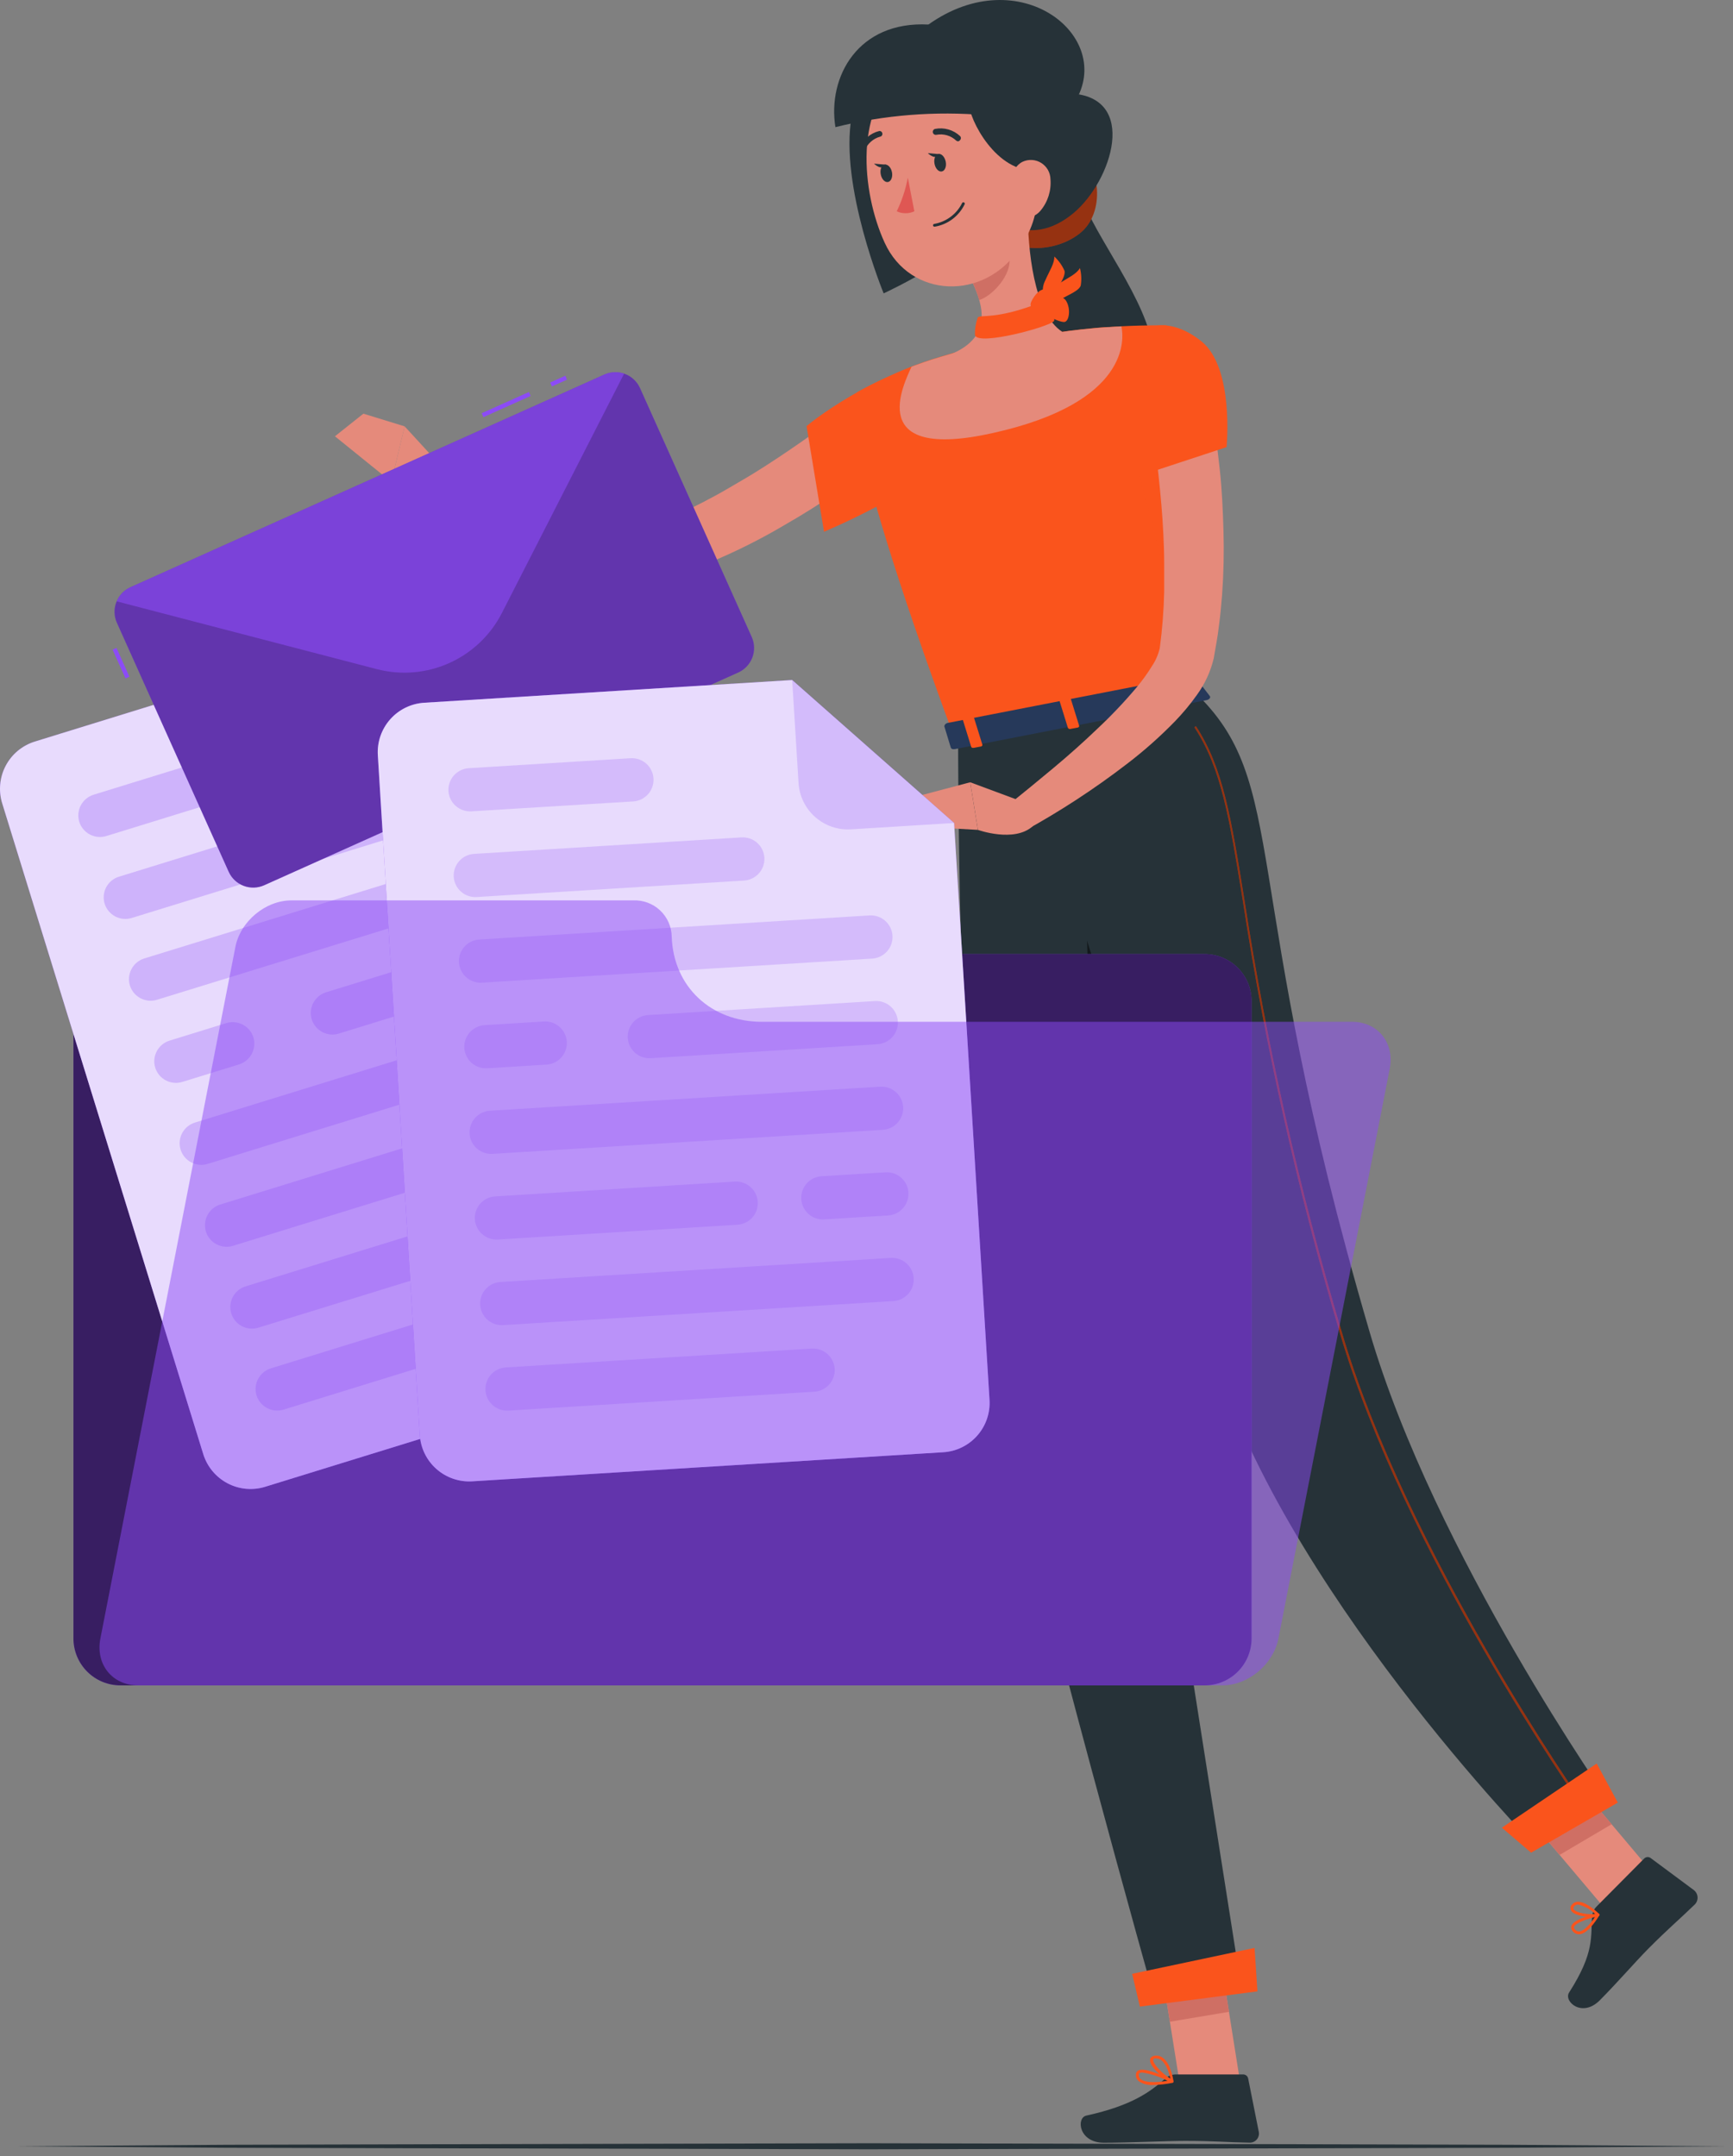 <svg width="135" height="168" viewBox="0 0 135 168" fill="none" xmlns="http://www.w3.org/2000/svg">
<rect x="0" y="0" width="135" height="168" fill="#808080" stroke="none"/>
<path d="M84.318 15.439C85.157 18.25 89.484 23.513 89.826 27.343C90.167 31.172 82.789 37.298 82.789 37.298C82.789 37.298 77.275 18.862 80.728 16.71C84.18 14.558 84.318 15.439 84.318 15.439Z" fill="#263238"/>
<path d="M69.166 35.356C67.859 36.447 66.577 37.364 65.24 38.305C63.904 39.245 62.525 40.103 61.123 40.906C59.715 41.739 58.265 42.497 56.777 43.177C56.022 43.519 55.273 43.855 54.494 44.148C54.11 44.304 53.721 44.454 53.325 44.586L52.126 45.005C51.101 45.292 50.029 45.369 48.974 45.233C48.092 45.13 47.218 44.962 46.361 44.73C44.762 44.287 43.198 43.73 41.68 43.063C38.732 41.777 35.889 40.264 33.175 38.538L34.296 36.453C35.71 37.052 37.161 37.651 38.599 38.173C40.038 38.694 41.488 39.246 42.938 39.695C44.352 40.158 45.794 40.535 47.254 40.822C47.924 40.953 48.603 41.035 49.285 41.068C49.794 41.107 50.306 41.054 50.796 40.912C52.163 40.389 53.5 39.788 54.8 39.114C55.465 38.766 56.124 38.413 56.771 38.029C57.419 37.645 58.078 37.274 58.719 36.878C60.008 36.081 61.267 35.236 62.513 34.367C63.76 33.498 65 32.569 66.109 31.688L69.166 35.356Z" fill="#E58A7B"/>
<path d="M72.33 28.973C70.844 27.81 64.695 31.616 62.831 33.204L64.191 41.433C64.191 41.433 73.032 37.729 73.559 35.2C74.116 32.557 73.439 29.86 72.33 28.973Z" fill="#FA541C"/>
<path d="M93.014 53.876L74.35 57.514C64.707 31.4 66.805 30.543 66.805 30.543C68.161 29.798 69.562 29.137 71 28.565L71.252 28.469C72.45 28.032 72.69 27.966 74.284 27.498C77.029 26.845 79.589 26.3 82.759 25.85L83.359 25.766C83.958 25.694 84.503 25.634 85.055 25.581C85.426 25.538 85.798 25.515 86.151 25.491L87.35 25.425C89.4 25.323 90.868 25.353 90.868 25.353C90.299 41.661 91.222 46.342 93.014 53.876Z" fill="#FA541C"/>
<path d="M78.396 17.315C77.197 19.299 81.543 20.216 84.114 18.184C86.169 16.554 85.684 12.79 83.922 11.915C82.16 11.04 78.396 17.315 78.396 17.315Z" fill="#FA541C"/>
<path opacity="0.4" d="M78.396 17.315C77.197 19.299 81.543 20.216 84.114 18.184C86.169 16.554 85.684 12.79 83.922 11.915C82.16 11.04 78.396 17.315 78.396 17.315Z" fill="black"/>
<path d="M96.562 161.963L91.893 162.31L90.185 151.564L94.854 151.216L96.562 161.963Z" fill="#E58A7B"/>
<path d="M129.586 146.943L125.625 149.436L118.57 141.069L122.532 138.57L129.586 146.943Z" fill="#E58A7B"/>
<path d="M90.185 151.564L91.132 157.533L95.735 156.76L94.86 151.222L90.185 151.564Z" fill="#CF6F64"/>
<path d="M122.538 138.576L118.57 141.069L121.495 144.533L125.547 142.142L122.538 138.576Z" fill="#CF6F64"/>
<path d="M74.638 57.514C74.638 57.514 74.572 94.566 77.599 108.518C80.751 123.035 90.023 156.059 90.023 156.059L96.748 155.19C96.748 155.19 91.492 121.83 89.25 107.404C86.811 91.683 88.309 54.853 88.309 54.853L74.638 57.514Z" fill="#263238"/>
<path opacity="0.5" d="M87.889 71.275L84.593 67.99C84.719 82.225 85.516 89.255 88.255 96.915C87.824 88.818 87.788 79.24 87.889 71.275Z" fill="black"/>
<path d="M79.277 56.555C79.277 56.555 89.328 87.176 94.315 104.814C99.577 123.424 119.751 144.006 119.751 144.006L125.541 140.662C125.541 140.662 111.756 121.123 106.685 103.76C96.376 68.512 100.614 61.044 93.008 53.876L79.277 56.555Z" fill="#263238"/>
<path d="M71.378 6.503C74.051 7.396 76.478 14.031 76.58 16.644C76.682 19.257 68.836 22.859 68.836 22.859C68.836 22.859 65.378 14.468 66.343 9.074C66.763 6.731 71.378 6.503 71.378 6.503Z" fill="#263238"/>
<path d="M34.691 36.674L31.521 33.222L30.484 37.549C30.484 37.549 32.737 39.539 34.559 38.856L34.691 36.674Z" fill="#E58A7B"/>
<path d="M28.308 32.233L26.091 33.995L30.484 37.549L31.521 33.222L28.308 32.233Z" fill="#E58A7B"/>
<path d="M124.384 148.543L128.088 144.809C128.152 144.745 128.237 144.707 128.327 144.7C128.417 144.693 128.507 144.719 128.58 144.773L131.954 147.278C132.037 147.344 132.106 147.426 132.155 147.521C132.205 147.615 132.233 147.718 132.239 147.824C132.246 147.93 132.229 148.036 132.191 148.135C132.154 148.234 132.095 148.324 132.02 148.399C130.701 149.676 130.006 150.227 128.376 151.869C127.375 152.882 126.014 154.459 124.63 155.855C123.245 157.252 121.789 155.951 122.232 155.256C124.252 152.097 123.893 150.916 124.03 149.31C124.051 149.02 124.177 148.747 124.384 148.543Z" fill="#263238"/>
<path d="M91.582 161.639H96.844C96.936 161.639 97.026 161.671 97.097 161.73C97.168 161.789 97.217 161.871 97.233 161.962L98.061 166.122C98.079 166.224 98.075 166.329 98.048 166.43C98.021 166.53 97.973 166.624 97.906 166.703C97.839 166.783 97.755 166.847 97.66 166.89C97.566 166.934 97.463 166.956 97.359 166.955C95.519 166.925 94.632 166.817 92.319 166.817C90.898 166.817 87.961 166.961 85.996 166.961C84.03 166.961 83.82 165.019 84.629 164.845C88.225 164.054 89.634 162.969 90.814 161.927C91.028 161.743 91.3 161.642 91.582 161.639Z" fill="#263238"/>
<path d="M134.32 167.238L117.654 167.353L100.99 167.395L67.66 167.472L34.33 167.395L17.666 167.353L1 167.238L17.666 167.119L34.33 167.076L67.66 167L100.99 167.076L117.654 167.119L134.32 167.238Z" fill="#263238"/>
<g style="mix-blend-mode:multiply" opacity="0.27">
<path d="M91.474 34.804L88.597 36.518L91.917 49.003C91.192 45.221 91.516 41.068 91.474 34.804Z" fill="#FA541C"/>
</g>
<path d="M75.123 15.313C77.167 17.022 80.134 19.509 83.628 16.602C86.625 14.097 88.723 7.522 83.347 7.282C80.535 7.156 75.123 15.313 75.123 15.313Z" fill="#263238"/>
<path d="M80.062 16.482C80.062 19.311 80.5 24.412 82.759 25.862C82.759 25.862 82.555 28.775 77.485 29.758C71.917 30.843 74.284 27.51 74.284 27.51C77.185 26.192 76.682 23.95 75.723 21.936L80.062 16.482Z" fill="#E58A7B"/>
<path d="M78.294 18.706L75.729 21.936C75.954 22.403 76.138 22.888 76.28 23.387C77.407 22.991 78.756 21.409 78.642 20.168C78.617 19.663 78.499 19.168 78.294 18.706Z" fill="#CF6F64"/>
<path d="M80.332 9.985C80.931 14.594 81.297 16.53 79.451 19.317C76.676 23.513 70.886 23.243 68.914 18.91C67.116 15.008 66.445 8.121 70.545 5.454C71.446 4.858 72.485 4.501 73.563 4.42C74.641 4.338 75.722 4.534 76.703 4.988C77.684 5.442 78.532 6.14 79.168 7.014C79.803 7.889 80.204 8.912 80.332 9.985Z" fill="#E58A7B"/>
<path d="M72.325 1.912C69.208 4.124 75.459 4.777 75.465 7.983C75.465 9.308 77.641 13.509 80.734 13.27L83.73 7.948C86.883 2.853 79.433 -3.14 72.325 1.912Z" fill="#263238"/>
<path d="M72.325 1.912C66.841 1.624 64.449 5.988 65.078 9.907C68.904 8.954 72.861 8.64 76.79 8.978C84.305 9.746 72.325 1.912 72.325 1.912Z" fill="#263238"/>
<path d="M81.83 13.959C81.906 14.854 81.624 15.742 81.045 16.428C80.272 17.333 79.247 16.8 78.887 15.727C78.582 14.756 78.618 13.12 79.66 12.605C79.891 12.498 80.144 12.45 80.397 12.466C80.651 12.482 80.896 12.561 81.111 12.695C81.327 12.83 81.505 13.016 81.631 13.236C81.756 13.457 81.825 13.705 81.83 13.959Z" fill="#E58A7B"/>
<path d="M73.673 12.604C73.745 12.976 73.607 13.312 73.367 13.36C73.128 13.408 72.87 13.144 72.798 12.76C72.726 12.377 72.864 12.047 73.104 11.999C73.343 11.951 73.601 12.233 73.673 12.604Z" fill="#263238"/>
<path d="M69.484 13.42C69.555 13.791 69.418 14.133 69.178 14.181C68.938 14.229 68.68 13.965 68.609 13.582C68.537 13.198 68.674 12.868 68.914 12.826C69.154 12.784 69.412 13.042 69.484 13.42Z" fill="#263238"/>
<path d="M69.028 12.832L68.087 12.754C68.087 12.754 68.68 13.36 69.028 12.832Z" fill="#263238"/>
<path d="M70.718 13.845C70.55 14.753 70.259 15.634 69.855 16.464C70.07 16.564 70.304 16.616 70.541 16.616C70.778 16.616 71.013 16.564 71.228 16.464L70.718 13.845Z" fill="#DF5753"/>
<path d="M72.792 17.663C72.766 17.663 72.741 17.654 72.721 17.638C72.701 17.622 72.688 17.599 72.684 17.573C72.681 17.559 72.682 17.544 72.685 17.53C72.688 17.516 72.694 17.503 72.702 17.491C72.711 17.479 72.721 17.47 72.734 17.462C72.746 17.454 72.76 17.449 72.774 17.447C73.237 17.367 73.675 17.178 74.052 16.897C74.429 16.616 74.734 16.25 74.944 15.829C74.949 15.816 74.957 15.803 74.967 15.793C74.978 15.783 74.99 15.775 75.003 15.769C75.016 15.764 75.031 15.761 75.045 15.761C75.06 15.761 75.074 15.764 75.087 15.769C75.101 15.774 75.113 15.783 75.123 15.793C75.133 15.803 75.142 15.815 75.147 15.829C75.153 15.842 75.156 15.856 75.156 15.871C75.156 15.885 75.153 15.899 75.147 15.913C74.928 16.37 74.601 16.768 74.196 17.073C73.79 17.378 73.317 17.58 72.816 17.663H72.792Z" fill="#263238"/>
<path d="M74.638 11.01C74.583 11.011 74.53 10.992 74.488 10.956C74.287 10.765 74.042 10.623 73.776 10.544C73.509 10.465 73.227 10.45 72.954 10.501C72.893 10.516 72.829 10.506 72.776 10.474C72.723 10.442 72.684 10.39 72.669 10.33C72.654 10.27 72.663 10.206 72.696 10.152C72.728 10.099 72.779 10.06 72.84 10.045C73.186 9.977 73.542 9.992 73.881 10.089C74.22 10.186 74.531 10.362 74.788 10.603C74.829 10.644 74.852 10.7 74.852 10.758C74.852 10.817 74.829 10.873 74.788 10.914C74.771 10.94 74.749 10.962 74.723 10.979C74.697 10.995 74.668 11.006 74.638 11.01Z" fill="#263238"/>
<path d="M67.164 11.843C67.136 11.85 67.108 11.85 67.08 11.843C67.053 11.832 67.028 11.816 67.007 11.795C66.986 11.774 66.969 11.749 66.958 11.722C66.947 11.694 66.942 11.665 66.942 11.636C66.942 11.606 66.948 11.577 66.96 11.55C67.088 11.222 67.292 10.929 67.556 10.697C67.82 10.464 68.135 10.298 68.477 10.213C68.505 10.207 68.535 10.207 68.564 10.213C68.593 10.219 68.62 10.23 68.644 10.247C68.668 10.264 68.689 10.286 68.704 10.311C68.72 10.336 68.73 10.364 68.734 10.393C68.74 10.421 68.741 10.451 68.735 10.479C68.73 10.508 68.718 10.535 68.702 10.559C68.686 10.583 68.665 10.603 68.641 10.619C68.616 10.635 68.589 10.646 68.561 10.651C68.291 10.724 68.043 10.859 67.835 11.046C67.626 11.232 67.465 11.464 67.362 11.723C67.343 11.759 67.314 11.789 67.279 11.81C67.245 11.832 67.205 11.843 67.164 11.843Z" fill="#263238"/>
<path d="M122.994 150.719C122.891 150.716 122.79 150.688 122.701 150.638C122.611 150.588 122.535 150.517 122.478 150.431C122.436 150.38 122.407 150.319 122.396 150.254C122.384 150.189 122.39 150.122 122.412 150.059C122.622 149.496 124.276 149.136 124.462 149.094C124.484 149.091 124.506 149.093 124.526 149.102C124.546 149.11 124.564 149.124 124.576 149.142C124.589 149.16 124.596 149.181 124.596 149.202C124.596 149.224 124.589 149.245 124.576 149.262C124.252 149.796 123.617 150.689 123.024 150.719H122.994ZM124.246 149.37C123.593 149.538 122.73 149.838 122.622 150.137C122.612 150.165 122.609 150.195 122.616 150.224C122.622 150.252 122.637 150.279 122.658 150.299C122.695 150.361 122.748 150.412 122.811 150.447C122.874 150.481 122.946 150.499 123.018 150.497C123.335 150.479 123.785 150.065 124.246 149.37Z" fill="#FA541C"/>
<path d="M123.976 149.37C123.377 149.37 122.628 149.22 122.406 148.897C122.357 148.823 122.334 148.735 122.342 148.647C122.349 148.558 122.387 148.475 122.448 148.411C122.501 148.344 122.567 148.289 122.642 148.25C122.718 148.211 122.801 148.188 122.886 148.183H122.933C123.605 148.183 124.528 149.088 124.564 149.124C124.578 149.138 124.589 149.155 124.594 149.174C124.599 149.193 124.599 149.213 124.594 149.232C124.588 149.251 124.578 149.268 124.565 149.281C124.551 149.295 124.534 149.305 124.516 149.31C124.339 149.353 124.158 149.373 123.976 149.37ZM122.933 148.405H122.898C122.844 148.407 122.791 148.421 122.743 148.446C122.696 148.471 122.654 148.506 122.622 148.549C122.538 148.663 122.562 148.729 122.592 148.771C122.772 149.046 123.689 149.202 124.252 149.136C123.893 148.77 123.435 148.516 122.933 148.405Z" fill="#FA541C"/>
<path d="M89.861 162.46C89.458 162.496 89.055 162.394 88.716 162.172C88.636 162.11 88.574 162.028 88.534 161.935C88.494 161.842 88.478 161.74 88.489 161.639C88.488 161.579 88.504 161.519 88.533 161.467C88.562 161.414 88.605 161.37 88.656 161.339C89.208 161.016 91.138 161.974 91.354 162.082C91.374 162.093 91.391 162.11 91.401 162.13C91.412 162.15 91.416 162.173 91.413 162.196C91.411 162.219 91.401 162.24 91.386 162.257C91.371 162.274 91.352 162.286 91.33 162.292C90.846 162.393 90.355 162.45 89.861 162.46ZM88.974 161.489C88.904 161.485 88.833 161.499 88.77 161.531C88.75 161.542 88.734 161.558 88.723 161.579C88.712 161.599 88.708 161.622 88.71 161.645C88.704 161.712 88.715 161.78 88.741 161.843C88.767 161.906 88.808 161.961 88.86 162.004C89.16 162.262 89.933 162.304 90.952 162.136C90.333 161.812 89.665 161.593 88.974 161.489Z" fill="#FA541C"/>
<path d="M91.306 162.28H91.264C90.665 162.022 89.508 161.004 89.592 160.482C89.592 160.362 89.7 160.206 89.999 160.176H90.089C91.132 160.176 91.402 162.082 91.414 162.166C91.416 162.186 91.414 162.207 91.407 162.226C91.399 162.244 91.387 162.261 91.372 162.274C91.351 162.282 91.328 162.284 91.306 162.28ZM90.107 160.386H90.041C89.85 160.386 89.838 160.476 89.838 160.5C89.79 160.818 90.581 161.615 91.18 161.969C91.06 161.501 90.754 160.398 90.083 160.398L90.107 160.386Z" fill="#FA541C"/>
<path d="M73.218 12.017L72.277 11.933C72.277 11.933 72.87 12.544 73.218 12.017Z" fill="#263238"/>
<path d="M77.335 33.743C67.308 35.979 70.407 29.914 71.006 28.577L71.258 28.481C72.456 28.044 72.696 27.978 74.29 27.51C77.072 26.759 79.904 26.209 82.765 25.862L83.365 25.778C83.964 25.7 84.509 25.64 85.061 25.592C85.432 25.55 85.804 25.526 86.157 25.503L87.356 25.43C87.56 26.366 88.057 31.364 77.335 33.743Z" fill="#E58A7B"/>
<path d="M93.074 52.725L94.243 54.235C94.332 54.349 94.207 54.511 93.991 54.553L74.416 58.365C74.248 58.401 74.092 58.365 74.062 58.239L73.565 56.603C73.565 56.489 73.661 56.363 73.841 56.327L92.744 52.647C92.801 52.63 92.861 52.629 92.919 52.642C92.977 52.656 93.03 52.684 93.074 52.725Z" fill="#26395A"/>
<path d="M90.946 55.332L91.456 55.236C91.558 55.236 91.624 55.152 91.606 55.086L90.946 52.965C90.946 52.899 90.826 52.869 90.725 52.887L90.221 52.983C90.119 52.983 90.053 53.073 90.071 53.133L90.731 55.26C90.749 55.32 90.85 55.356 90.946 55.332Z" fill="#FA541C"/>
<path d="M79.481 62.404L75.579 60.954L76.178 64.664C76.178 64.664 79.007 65.683 80.452 64.376L79.481 62.404Z" fill="#E58A7B"/>
<path d="M71.863 61.937L70.934 64.37L76.178 64.664L75.579 60.954L71.863 61.937Z" fill="#E58A7B"/>
<path d="M75.873 58.269L76.382 58.173C76.478 58.173 76.55 58.089 76.526 58.023L75.867 55.901C75.867 55.836 75.753 55.806 75.651 55.824L75.141 55.919C75.04 55.919 74.974 56.009 74.998 56.069L75.657 58.197C75.675 58.257 75.771 58.293 75.873 58.269Z" fill="#FA541C"/>
<path d="M83.412 56.794L83.916 56.699C84.018 56.699 84.084 56.615 84.066 56.549L83.406 54.427C83.406 54.361 83.286 54.331 83.184 54.349L82.681 54.445C82.579 54.445 82.513 54.535 82.531 54.595L83.191 56.723C83.214 56.757 83.249 56.783 83.289 56.796C83.329 56.809 83.373 56.809 83.412 56.794Z" fill="#FA541C"/>
<path d="M81.279 23.483C81.704 23.321 82.238 24.819 82.106 25.011C81.8 25.449 76.202 26.977 75.95 26.12C75.935 25.655 76.006 25.192 76.16 24.753C76.322 24.466 77.563 24.993 81.279 23.483Z" fill="#FA541C"/>
<path d="M80.332 23.519C80.547 23.021 81.165 22.224 81.704 22.68C82.244 23.135 82.471 24.118 82.118 24.28C81.764 24.442 79.96 24.352 80.332 23.519Z" fill="#FA541C"/>
<path d="M81.477 23.776C81.848 23.381 82.675 22.835 83.053 23.447C83.43 24.058 83.293 25.059 82.909 25.089C82.525 25.119 80.847 24.43 81.477 23.776Z" fill="#FA541C"/>
<path d="M81.68 23.686C81.65 23.368 81.713 23.047 81.861 22.763C82.008 22.479 82.235 22.244 82.513 22.086C83.197 21.643 83.862 21.355 84.126 20.887C84.239 21.326 84.262 21.783 84.192 22.23C84.054 22.871 81.926 23.363 82.07 23.92L81.68 23.686Z" fill="#FA541C"/>
<path d="M81.59 23.656C81.392 23.405 81.27 23.101 81.241 22.782C81.211 22.463 81.274 22.142 81.422 21.858C81.746 21.115 82.154 20.516 82.13 19.988C82.463 20.295 82.73 20.666 82.915 21.079C83.143 21.679 81.626 23.255 82.052 23.65L81.59 23.656Z" fill="#FA541C"/>
<path d="M123.275 140.74C123.263 140.739 123.251 140.736 123.241 140.729C123.23 140.723 123.221 140.714 123.215 140.704C123.077 140.512 109.376 120.961 104.354 103.784C101.076 92.765 98.557 81.535 96.814 70.172C95.777 63.771 95.148 59.905 93.086 56.735C93.072 56.72 93.064 56.701 93.064 56.681C93.064 56.661 93.072 56.641 93.086 56.627C93.1 56.614 93.118 56.608 93.137 56.608C93.156 56.608 93.174 56.614 93.188 56.627C95.274 59.827 95.903 63.705 96.94 70.124C98.691 81.471 101.214 92.685 104.492 103.688C109.508 120.841 123.197 140.368 123.335 140.566C123.346 140.58 123.352 140.598 123.352 140.617C123.352 140.635 123.346 140.653 123.335 140.668C123.334 140.684 123.328 140.701 123.317 140.714C123.306 140.727 123.292 140.736 123.275 140.74Z" fill="#FA541C"/>
<path opacity="0.4" d="M123.275 140.74C123.263 140.739 123.251 140.736 123.241 140.729C123.23 140.723 123.221 140.714 123.215 140.704C123.077 140.512 109.376 120.961 104.354 103.784C101.076 92.765 98.557 81.535 96.814 70.172C95.777 63.771 95.148 59.905 93.086 56.735C93.072 56.72 93.064 56.701 93.064 56.681C93.064 56.661 93.072 56.641 93.086 56.627C93.1 56.614 93.118 56.608 93.137 56.608C93.156 56.608 93.174 56.614 93.188 56.627C95.274 59.827 95.903 63.705 96.94 70.124C98.691 81.471 101.214 92.685 104.492 103.688C109.508 120.841 123.197 140.368 123.335 140.566C123.346 140.58 123.352 140.598 123.352 140.617C123.352 140.635 123.346 140.653 123.335 140.668C123.334 140.684 123.328 140.701 123.317 140.714C123.306 140.727 123.292 140.736 123.275 140.74Z" fill="black"/>
<path d="M97.953 155.166L88.795 156.353L88.195 153.799L97.731 151.78L97.953 155.166Z" fill="#FA541C"/>
<path d="M126.026 140.458L119.272 144.36L116.994 142.412L124.384 137.413L126.026 140.458Z" fill="#FA541C"/>
<path d="M94.327 31.7C94.65 33.366 94.836 34.936 95.016 36.561C95.196 38.185 95.262 39.791 95.31 41.415C95.357 43.052 95.321 44.691 95.202 46.324C95.136 47.145 95.064 47.966 94.95 48.793C94.902 49.201 94.848 49.614 94.77 50.028L94.549 51.299C94.303 52.334 93.852 53.31 93.224 54.169C92.708 54.892 92.139 55.575 91.522 56.213C90.365 57.401 89.123 58.503 87.806 59.51C85.257 61.472 82.56 63.233 79.739 64.778L78.456 62.788C79.655 61.835 80.853 60.852 82.052 59.851C83.251 58.85 84.389 57.837 85.486 56.783C86.57 55.767 87.593 54.689 88.549 53.552C88.988 53.026 89.389 52.469 89.748 51.886C90.031 51.461 90.234 50.988 90.347 50.489C90.542 49.035 90.656 47.57 90.689 46.102C90.689 45.353 90.689 44.604 90.689 43.855C90.689 43.105 90.659 42.344 90.623 41.589C90.551 40.079 90.413 38.592 90.251 37.058C90.089 35.524 89.879 34.007 89.652 32.587L94.327 31.7Z" fill="#E58A7B"/>
<path d="M93.601 26.605C96.161 28.679 95.549 34.84 95.549 34.84L86.919 37.681C86.919 37.681 87.314 30.579 87.746 28.026C88.249 24.987 91.078 24.561 93.601 26.605Z" fill="#FA541C"/>
<path d="M39.545 67.718C39.359 66.911 38.905 66.192 38.258 65.677C37.611 65.162 36.807 64.881 35.98 64.881H9.379C8.409 64.881 7.479 65.267 6.793 65.953C6.107 66.638 5.721 67.569 5.721 68.539V127.667C5.721 128.637 6.107 129.567 6.793 130.253C7.479 130.939 8.409 131.324 9.379 131.324H93.838C94.808 131.324 95.738 130.939 96.424 130.253C97.11 129.567 97.495 128.637 97.495 127.667V77.999C97.495 77.029 97.11 76.099 96.424 75.413C95.738 74.727 94.808 74.341 93.838 74.341H47.868C45.935 74.342 44.06 73.687 42.549 72.484C41.037 71.281 39.978 69.6 39.545 67.718Z" fill="#8C4BF6"/>
<path opacity="0.6" d="M39.545 67.718C39.359 66.911 38.905 66.192 38.258 65.677C37.611 65.162 36.807 64.881 35.98 64.881H9.379C8.409 64.881 7.479 65.267 6.793 65.953C6.107 66.638 5.721 67.569 5.721 68.539V127.667C5.721 128.637 6.107 129.567 6.793 130.253C7.479 130.939 8.409 131.324 9.379 131.324H93.838C94.808 131.324 95.738 130.939 96.424 130.253C97.11 129.567 97.495 128.637 97.495 127.667V77.999C97.495 77.029 97.11 76.099 96.424 75.413C95.738 74.727 94.808 74.341 93.838 74.341H47.868C45.935 74.342 44.06 73.687 42.549 72.484C41.037 71.281 39.978 69.6 39.545 67.718Z" fill="black"/>
<path opacity="0.22" d="M30.154 49.303L32.525 56.981C32.828 57.958 33.506 58.775 34.411 59.252C35.315 59.73 36.373 59.829 37.35 59.528L45.025 57.157L30.154 49.303Z" fill="#8C4BF6"/>
<path d="M30.155 49.303L2.722 57.779C2.238 57.928 1.788 58.17 1.397 58.493C1.007 58.816 0.684 59.213 0.447 59.661C0.21 60.108 0.064 60.599 0.017 61.103C-0.03 61.607 0.022 62.116 0.172 62.6L15.833 113.302C15.983 113.786 16.226 114.236 16.549 114.626C16.873 115.016 17.27 115.339 17.718 115.575C18.166 115.812 18.656 115.958 19.161 116.005C19.665 116.052 20.174 115.999 20.658 115.849L55.768 105.003C56.252 104.853 56.702 104.61 57.092 104.287C57.482 103.964 57.804 103.567 58.041 103.12C58.278 102.672 58.423 102.182 58.471 101.678C58.518 101.173 58.465 100.665 58.315 100.181L45.015 57.157L30.155 49.303Z" fill="#8C4BF6"/>
<path opacity="0.8" d="M30.155 49.303L2.722 57.779C2.238 57.928 1.788 58.17 1.397 58.493C1.007 58.816 0.684 59.213 0.447 59.661C0.21 60.108 0.064 60.599 0.017 61.103C-0.03 61.607 0.022 62.116 0.172 62.6L15.833 113.302C15.983 113.786 16.226 114.236 16.549 114.626C16.873 115.016 17.27 115.339 17.718 115.575C18.166 115.812 18.656 115.958 19.161 116.005C19.665 116.052 20.174 115.999 20.658 115.849L55.768 105.003C56.252 104.853 56.702 104.61 57.092 104.287C57.482 103.964 57.804 103.567 58.041 103.12C58.278 102.672 58.423 102.182 58.471 101.678C58.518 101.173 58.465 100.665 58.315 100.181L45.015 57.157L30.155 49.303Z" fill="white"/>
<g opacity="0.28">
<path d="M44.915 102.788L22.091 109.837C21.664 109.968 21.203 109.925 20.808 109.717C20.413 109.509 20.116 109.153 19.983 108.727C19.853 108.3 19.897 107.839 20.106 107.445C20.315 107.05 20.671 106.755 21.097 106.622L43.921 99.569C44.348 99.438 44.81 99.482 45.205 99.691C45.6 99.9 45.896 100.256 46.029 100.683C46.159 101.11 46.115 101.571 45.906 101.965C45.697 102.36 45.341 102.655 44.915 102.788Z" fill="#8C4BF6"/>
</g>
<g opacity="0.28">
<path d="M20.352 61.416L8.282 65.144C7.855 65.274 7.394 65.231 6.999 65.022C6.604 64.814 6.308 64.459 6.174 64.033C6.044 63.606 6.088 63.145 6.296 62.75C6.505 62.355 6.861 62.059 7.288 61.925L19.358 58.198C19.785 58.066 20.246 58.109 20.642 58.317C21.037 58.525 21.333 58.882 21.466 59.308C21.596 59.736 21.552 60.197 21.343 60.592C21.135 60.987 20.778 61.283 20.352 61.416Z" fill="#8C4BF6"/>
</g>
<g opacity="0.28">
<path d="M30.201 65.37L10.25 71.532C9.824 71.659 9.365 71.614 8.972 71.406C8.579 71.197 8.285 70.842 8.152 70.418C8.021 69.991 8.064 69.53 8.272 69.136C8.481 68.741 8.837 68.445 9.263 68.313L29.213 62.151C29.64 62.02 30.102 62.063 30.497 62.272C30.892 62.48 31.188 62.836 31.322 63.262C31.451 63.69 31.405 64.152 31.195 64.547C30.985 64.942 30.628 65.237 30.201 65.37Z" fill="#8C4BF6"/>
</g>
<g opacity="0.28">
<path d="M41.34 68.925L12.225 77.903C11.799 78.034 11.338 77.99 10.944 77.782C10.549 77.574 10.253 77.218 10.12 76.792C9.99 76.365 10.034 75.904 10.242 75.509C10.45 75.115 10.806 74.818 11.231 74.684L40.346 65.706C40.773 65.576 41.233 65.62 41.627 65.828C42.022 66.036 42.318 66.391 42.451 66.817C42.582 67.243 42.539 67.705 42.331 68.1C42.123 68.495 41.767 68.791 41.34 68.925Z" fill="#8C4BF6"/>
</g>
<g opacity="0.28">
<path d="M43.312 75.309L26.387 80.539C25.96 80.669 25.499 80.625 25.105 80.416C24.711 80.208 24.415 79.852 24.282 79.425C24.152 78.999 24.196 78.539 24.404 78.144C24.612 77.75 24.968 77.454 25.393 77.321L42.318 72.09C42.745 71.961 43.206 72.006 43.601 72.214C43.995 72.423 44.292 72.778 44.426 73.204C44.556 73.631 44.512 74.092 44.303 74.486C44.094 74.881 43.738 75.176 43.312 75.309Z" fill="#8C4BF6"/>
</g>
<g opacity="0.28">
<path d="M18.626 82.937L14.2 84.303C13.774 84.435 13.312 84.391 12.917 84.183C12.522 83.975 12.226 83.619 12.092 83.193C11.961 82.766 12.005 82.304 12.214 81.909C12.423 81.514 12.78 81.217 13.206 81.085L17.632 79.718C18.059 79.588 18.52 79.632 18.915 79.84C19.309 80.047 19.606 80.403 19.74 80.829C19.869 81.256 19.825 81.717 19.616 82.112C19.408 82.506 19.052 82.803 18.626 82.937Z" fill="#8C4BF6"/>
</g>
<g opacity="0.28">
<path d="M45.287 81.697L16.172 90.691C15.745 90.821 15.285 90.777 14.89 90.568C14.496 90.359 14.2 90.003 14.068 89.577C13.937 89.151 13.98 88.69 14.188 88.295C14.396 87.901 14.752 87.605 15.178 87.472L44.293 78.478C44.719 78.348 45.18 78.391 45.574 78.6C45.969 78.808 46.265 79.163 46.398 79.588C46.529 80.015 46.486 80.477 46.278 80.872C46.07 81.267 45.714 81.563 45.287 81.697Z" fill="#8C4BF6"/>
</g>
<g opacity="0.28">
<path d="M36.023 91.552L18.144 97.075C17.718 97.206 17.257 97.162 16.863 96.954C16.469 96.746 16.173 96.39 16.039 95.965C15.909 95.538 15.953 95.077 16.161 94.682C16.369 94.287 16.724 93.991 17.15 93.857L35.029 88.334C35.456 88.204 35.918 88.248 36.313 88.456C36.708 88.665 37.004 89.021 37.137 89.448C37.268 89.874 37.224 90.336 37.016 90.73C36.807 91.125 36.45 91.421 36.023 91.552Z" fill="#8C4BF6"/>
</g>
<g opacity="0.28">
<path d="M47.259 88.084L42.488 89.557C42.06 89.687 41.599 89.643 41.204 89.434C40.809 89.226 40.513 88.87 40.379 88.443C40.249 88.016 40.294 87.556 40.502 87.161C40.711 86.767 41.067 86.471 41.493 86.338L46.265 84.865C46.691 84.734 47.152 84.778 47.547 84.986C47.941 85.194 48.237 85.55 48.37 85.976C48.501 86.403 48.458 86.864 48.249 87.259C48.041 87.654 47.685 87.951 47.259 88.084Z" fill="#8C4BF6"/>
</g>
<g opacity="0.28">
<path d="M49.231 94.475L20.122 103.453C19.695 103.584 19.233 103.54 18.838 103.332C18.443 103.123 18.147 102.766 18.014 102.339C17.884 101.912 17.927 101.451 18.136 101.056C18.345 100.662 18.702 100.366 19.128 100.234L48.24 91.24C48.667 91.111 49.128 91.155 49.523 91.364C49.917 91.572 50.214 91.928 50.348 92.354C50.415 92.566 50.439 92.79 50.419 93.012C50.399 93.234 50.335 93.45 50.231 93.647C50.127 93.844 49.986 94.019 49.814 94.161C49.642 94.303 49.444 94.41 49.231 94.475Z" fill="#8C4BF6"/>
</g>
<path d="M49.856 30.236L58.561 49.635C58.787 50.142 58.804 50.717 58.607 51.236C58.41 51.754 58.016 52.173 57.511 52.402L20.581 68.978C20.075 69.205 19.5 69.222 18.981 69.025C18.462 68.828 18.043 68.433 17.815 67.927L9.106 48.528C8.878 48.022 8.861 47.445 9.058 46.926C9.255 46.406 9.651 45.986 10.157 45.758L47.086 29.182C47.593 28.956 48.17 28.941 48.689 29.138C49.208 29.336 49.627 29.73 49.856 30.236Z" fill="#8C4BF6"/>
<path opacity="0.3" d="M49.856 30.236L58.561 49.635C58.787 50.142 58.804 50.717 58.607 51.236C58.41 51.754 58.016 52.173 57.511 52.402L20.581 68.978C20.075 69.205 19.5 69.222 18.981 69.025C18.462 68.828 18.043 68.433 17.815 67.927L9.106 48.528C8.878 48.022 8.861 47.445 9.058 46.926C9.255 46.406 9.651 45.986 10.157 45.758L47.086 29.182C47.593 28.956 48.17 28.941 48.689 29.138C49.208 29.336 49.627 29.73 49.856 30.236Z" fill="black"/>
<path d="M44.036 29.278L42.856 29.807L42.992 30.111L44.172 29.581L44.036 29.278Z" fill="#8C4BF6"/>
<path d="M41.203 30.547L37.523 32.198L37.659 32.502L41.339 30.851L41.203 30.547Z" fill="#8C4BF6"/>
<path d="M9.074 50.483L8.77 50.619L9.778 52.864L10.081 52.728L9.074 50.483Z" fill="#8C4BF6"/>
<path opacity="0.6" d="M48.619 29.113L39.096 47.767C38.212 49.496 36.765 50.871 34.993 51.666C33.222 52.462 31.232 52.628 29.353 52.139L9.086 46.856C9.294 46.369 9.676 45.978 10.157 45.758L47.086 29.183C47.57 28.966 48.118 28.941 48.619 29.113Z" fill="#8C4BF6"/>
<path d="M61.71 52.987L33.054 54.756C32.548 54.786 32.052 54.916 31.596 55.138C31.14 55.359 30.732 55.669 30.396 56.049C30.06 56.428 29.802 56.87 29.636 57.35C29.471 57.829 29.402 58.337 29.433 58.843L32.702 111.806C32.732 112.312 32.862 112.808 33.085 113.264C33.307 113.72 33.617 114.128 33.997 114.464C34.378 114.8 34.821 115.058 35.3 115.223C35.781 115.387 36.288 115.456 36.795 115.424L73.471 113.159C73.977 113.129 74.472 112.999 74.927 112.777C75.382 112.555 75.79 112.245 76.125 111.865C76.46 111.486 76.718 111.044 76.882 110.564C77.046 110.085 77.114 109.578 77.082 109.073L74.323 64.126L61.71 52.987Z" fill="#8C4BF6"/>
<path opacity="0.8" d="M61.71 52.987L33.054 54.756C32.548 54.786 32.052 54.916 31.596 55.138C31.14 55.359 30.732 55.669 30.396 56.049C30.06 56.428 29.802 56.87 29.636 57.35C29.471 57.829 29.402 58.337 29.433 58.843L32.702 111.806C32.732 112.312 32.862 112.808 33.085 113.264C33.307 113.72 33.617 114.128 33.997 114.464C34.378 114.8 34.821 115.058 35.3 115.223C35.781 115.387 36.288 115.456 36.795 115.424L73.471 113.159C73.977 113.129 74.472 112.999 74.927 112.777C75.382 112.555 75.79 112.245 76.125 111.865C76.46 111.486 76.718 111.044 76.882 110.564C77.046 110.085 77.114 109.578 77.082 109.073L74.323 64.126L61.71 52.987Z" fill="white"/>
<g opacity="0.22">
<path d="M63.443 108.441L39.598 109.914C39.153 109.939 38.715 109.787 38.381 109.492C38.047 109.196 37.844 108.78 37.816 108.334C37.79 107.889 37.941 107.452 38.237 107.117C38.532 106.783 38.947 106.579 39.392 106.549L63.236 105.079C63.682 105.053 64.12 105.203 64.454 105.499C64.789 105.794 64.993 106.21 65.022 106.655C65.049 107.101 64.897 107.539 64.601 107.874C64.305 108.209 63.889 108.412 63.443 108.441Z" fill="#8C4BF6"/>
</g>
<g opacity="0.22">
<path d="M49.331 62.447L36.718 63.219C36.273 63.244 35.836 63.093 35.502 62.798C35.167 62.503 34.963 62.088 34.933 61.643C34.907 61.197 35.059 60.759 35.355 60.425C35.651 60.09 36.067 59.886 36.512 59.857L49.125 59.079C49.57 59.053 50.007 59.204 50.341 59.499C50.675 59.794 50.879 60.21 50.907 60.655C50.935 61.102 50.785 61.541 50.489 61.877C50.194 62.213 49.777 62.418 49.331 62.447Z" fill="#8C4BF6"/>
</g>
<g opacity="0.22">
<path d="M57.969 68.612L37.131 69.896C36.685 69.923 36.247 69.772 35.912 69.477C35.577 69.181 35.373 68.765 35.345 68.32C35.319 67.874 35.47 67.435 35.766 67.101C36.062 66.766 36.479 66.562 36.925 66.534L57.76 65.25C58.206 65.223 58.644 65.374 58.979 65.669C59.313 65.965 59.517 66.381 59.545 66.826C59.572 67.272 59.421 67.71 59.126 68.044C58.83 68.379 58.415 68.583 57.969 68.612Z" fill="#8C4BF6"/>
</g>
<g opacity="0.22">
<path d="M67.955 74.694L37.543 76.569C37.096 76.597 36.657 76.446 36.321 76.15C35.985 75.854 35.78 75.436 35.751 74.99C35.724 74.545 35.875 74.107 36.171 73.773C36.466 73.439 36.882 73.236 37.327 73.207L67.742 71.329C68.188 71.303 68.625 71.455 68.959 71.751C69.293 72.047 69.496 72.463 69.524 72.908C69.551 73.353 69.401 73.79 69.107 74.124C68.813 74.458 68.399 74.663 67.955 74.694Z" fill="#8C4BF6"/>
</g>
<g opacity="0.22">
<path d="M68.367 81.364L50.687 82.455C50.242 82.481 49.804 82.33 49.469 82.035C49.135 81.74 48.931 81.324 48.902 80.879C48.874 80.433 49.025 79.995 49.321 79.66C49.616 79.325 50.032 79.121 50.478 79.093L68.158 78.002C68.603 77.975 69.042 78.126 69.376 78.421C69.711 78.717 69.915 79.133 69.943 79.579C69.97 80.024 69.819 80.462 69.523 80.796C69.228 81.131 68.812 81.335 68.367 81.364Z" fill="#8C4BF6"/>
</g>
<g opacity="0.22">
<path d="M42.577 82.954L37.952 83.239C37.507 83.266 37.069 83.115 36.736 82.819C36.401 82.524 36.198 82.108 36.17 81.663C36.143 81.218 36.294 80.78 36.59 80.445C36.885 80.111 37.301 79.907 37.746 79.878L42.371 79.592C42.817 79.566 43.255 79.718 43.589 80.014C43.924 80.31 44.128 80.726 44.157 81.171C44.182 81.617 44.031 82.054 43.735 82.388C43.439 82.722 43.023 82.925 42.577 82.954Z" fill="#8C4BF6"/>
</g>
<g opacity="0.22">
<path d="M68.779 88.034L38.364 89.91C37.919 89.936 37.481 89.785 37.147 89.49C36.812 89.195 36.608 88.779 36.579 88.334C36.553 87.888 36.705 87.45 37.001 87.115C37.297 86.781 37.713 86.577 38.158 86.548L68.57 84.673C69.016 84.646 69.454 84.798 69.789 85.094C70.124 85.39 70.327 85.806 70.356 86.252C70.382 86.697 70.231 87.135 69.936 87.469C69.64 87.803 69.225 88.006 68.779 88.034Z" fill="#8C4BF6"/>
</g>
<g opacity="0.22">
<path d="M57.454 95.43L38.777 96.583C38.331 96.609 37.893 96.457 37.559 96.161C37.224 95.865 37.02 95.449 36.991 95.004C36.965 94.558 37.117 94.121 37.413 93.787C37.709 93.453 38.125 93.25 38.571 93.222L57.248 92.068C57.693 92.042 58.131 92.194 58.465 92.49C58.799 92.786 59.002 93.202 59.03 93.647C59.057 94.093 58.907 94.531 58.611 94.865C58.316 95.199 57.899 95.402 57.454 95.43Z" fill="#8C4BF6"/>
</g>
<g opacity="0.22">
<path d="M69.189 94.708L64.201 95.014C63.756 95.04 63.318 94.889 62.984 94.594C62.65 94.298 62.447 93.883 62.419 93.438C62.391 92.992 62.542 92.554 62.837 92.219C63.133 91.884 63.549 91.68 63.995 91.652L68.982 91.346C69.428 91.319 69.866 91.469 70.201 91.765C70.536 92.061 70.74 92.477 70.768 92.922C70.793 93.368 70.642 93.806 70.346 94.14C70.05 94.475 69.634 94.679 69.189 94.708Z" fill="#8C4BF6"/>
</g>
<g opacity="0.22">
<path d="M69.601 101.378L39.189 103.253C38.744 103.28 38.306 103.129 37.971 102.834C37.637 102.538 37.433 102.123 37.404 101.677C37.377 101.232 37.528 100.794 37.823 100.46C38.119 100.125 38.534 99.921 38.98 99.892L69.395 98.016C69.84 97.99 70.277 98.141 70.611 98.436C70.945 98.732 71.149 99.147 71.177 99.593C71.204 100.038 71.054 100.477 70.758 100.811C70.463 101.146 70.047 101.35 69.601 101.378Z" fill="#8C4BF6"/>
</g>
<path opacity="0.22" d="M61.71 52.987L62.206 61.008C62.237 61.513 62.367 62.008 62.589 62.463C62.811 62.919 63.121 63.326 63.5 63.661C63.88 63.997 64.322 64.254 64.801 64.419C65.28 64.584 65.787 64.653 66.292 64.622L74.323 64.126L61.71 52.987Z" fill="#8C4BF6"/>
<path opacity="0.5" d="M52.327 72.995C52.322 72.61 52.24 72.231 52.086 71.879C51.931 71.527 51.708 71.209 51.429 70.945C51.15 70.68 50.821 70.474 50.461 70.339C50.101 70.204 49.718 70.143 49.334 70.158H22.7C20.681 70.158 18.709 71.798 18.33 73.816L7.82 127.667C7.427 129.685 8.744 131.324 10.762 131.324H95.221C97.24 131.324 99.195 129.688 99.59 127.667L108.259 83.276C108.651 81.254 107.335 79.618 105.316 79.618H59.359C55.369 79.618 52.463 76.872 52.327 72.995Z" fill="#8C4BF6"/>
</svg>
